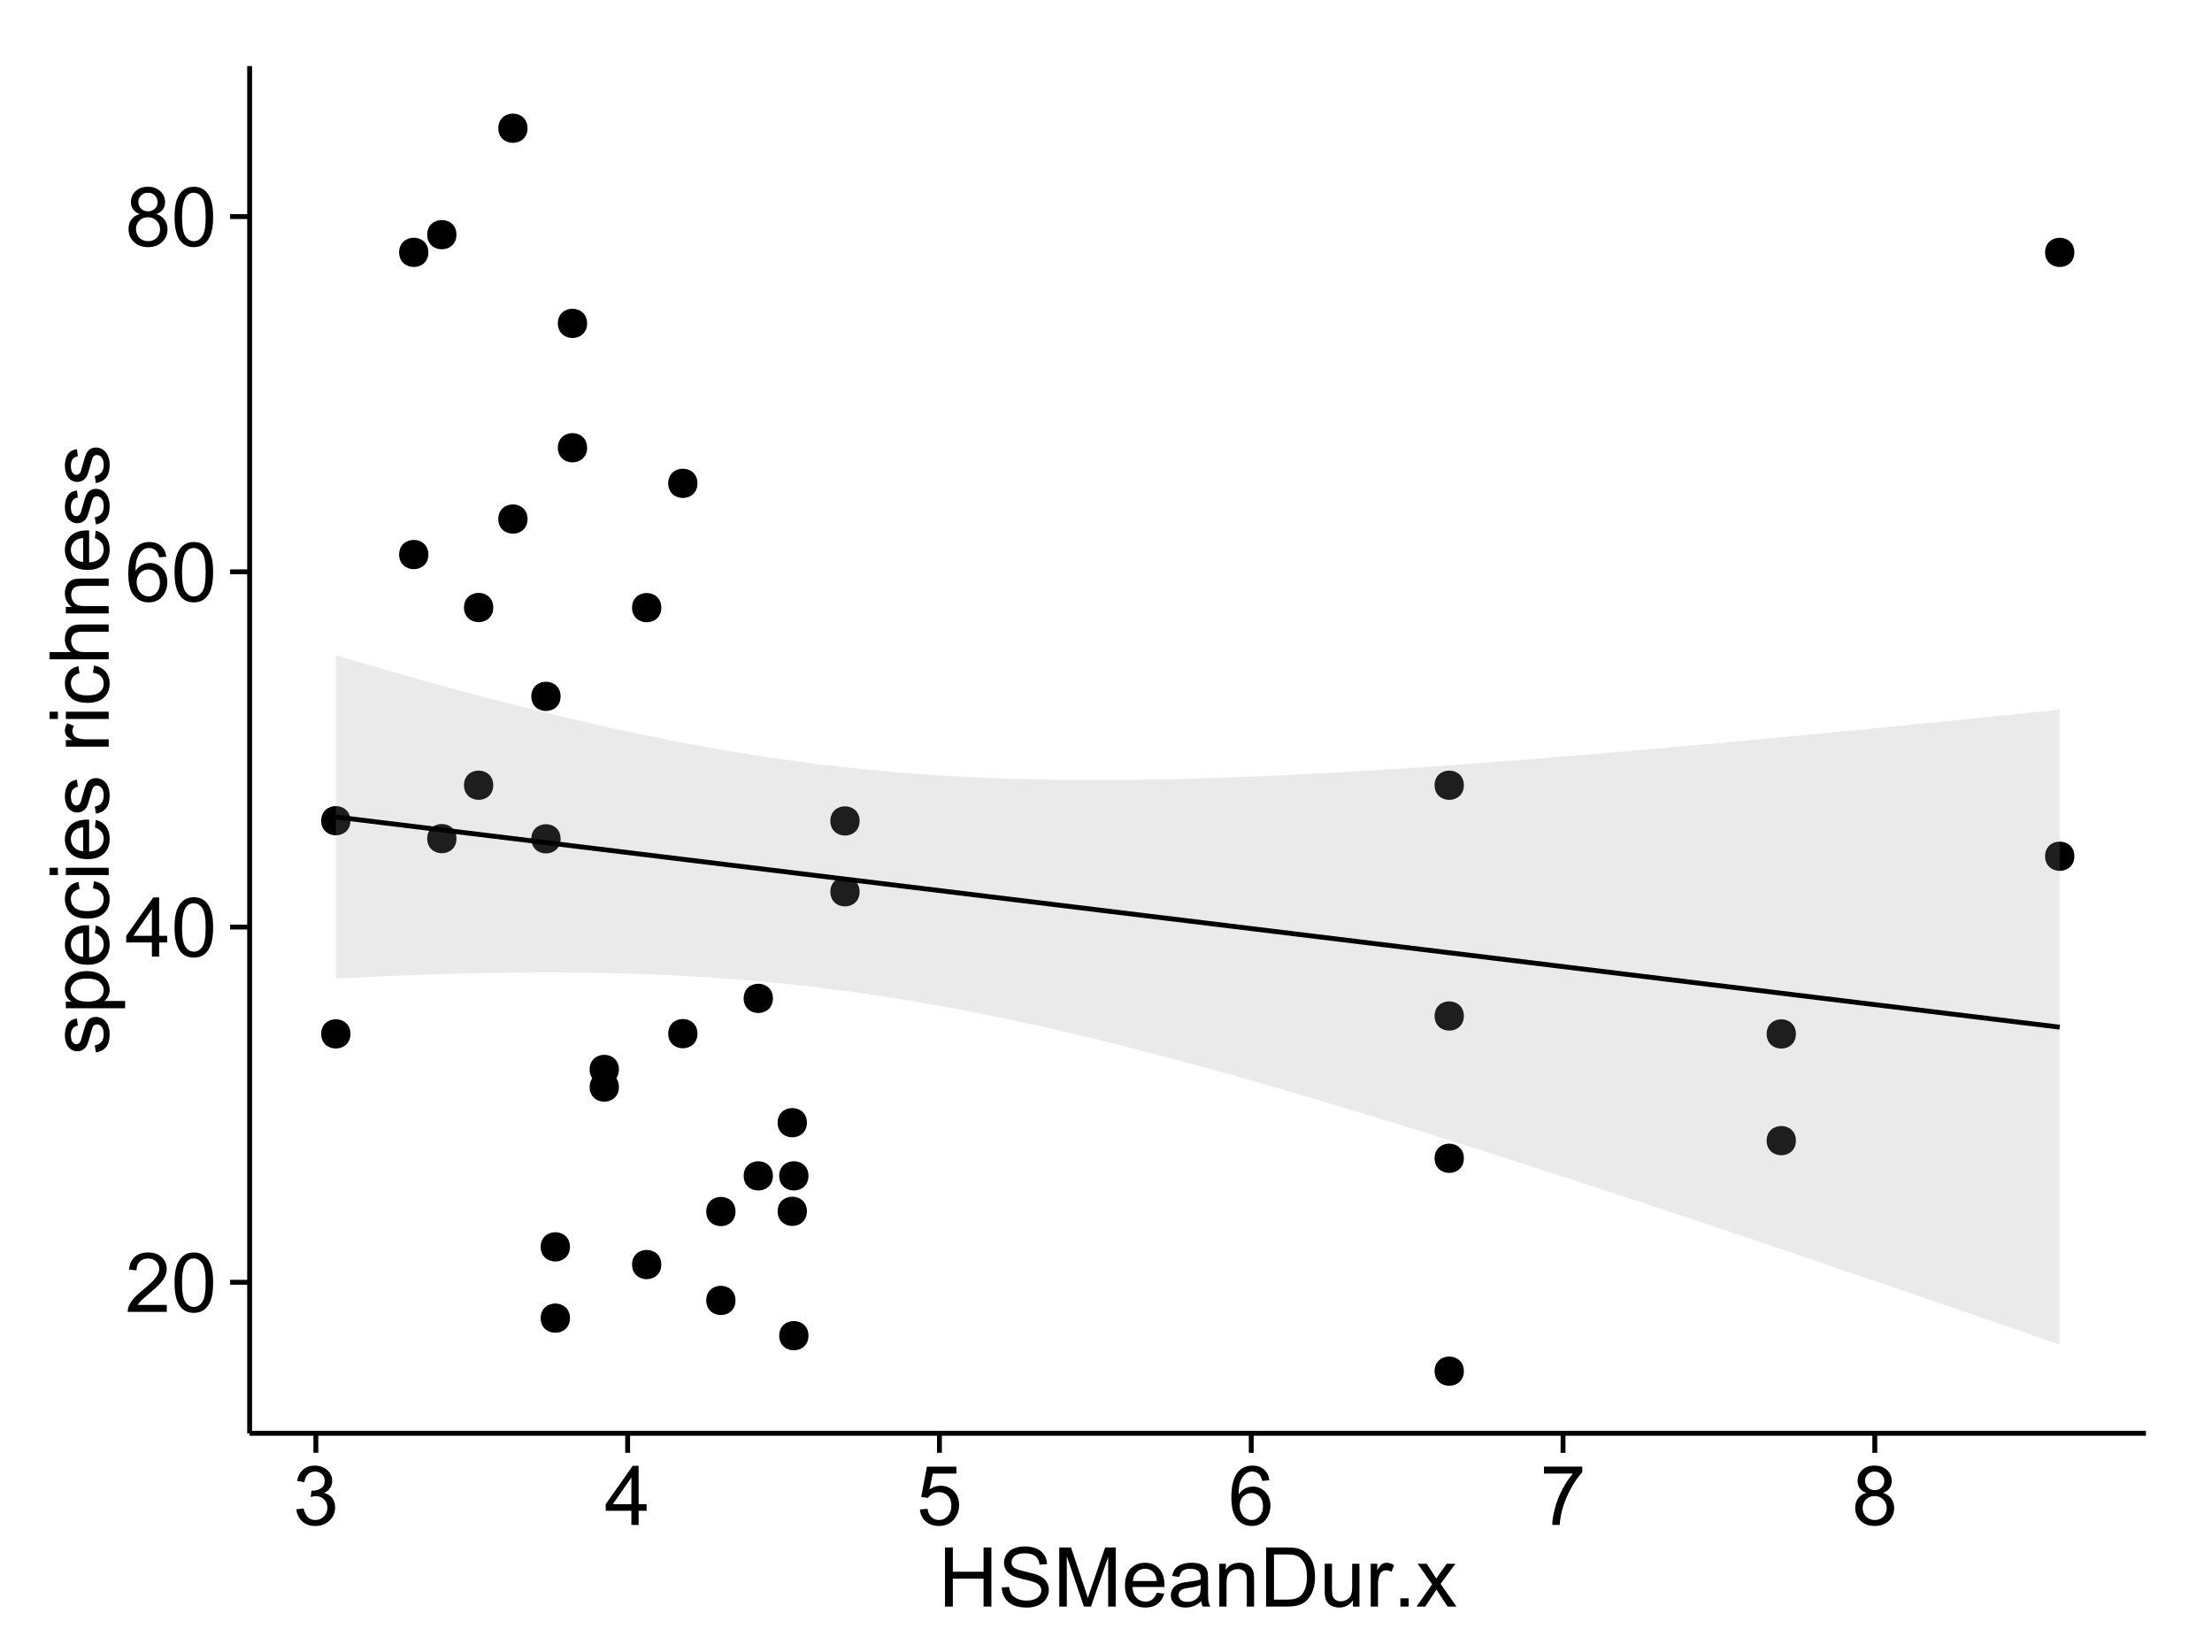 <?xml version="1.0" encoding="UTF-8"?>
<svg xmlns="http://www.w3.org/2000/svg" xmlns:xlink="http://www.w3.org/1999/xlink" width="482pt" height="360pt" viewBox="0 0 482 360" version="1.1">
<defs>
<g>
<symbol overflow="visible" id="glyph0-0">
<path style="stroke:none;" d="M 9.062 -1.52 L 9.062 0 L 0.547 0 C 0.531 -0.379 0.594 -0.742 0.73 -1.098 C 0.945 -1.676 1.293 -2.25 1.77 -2.812 C 2.246 -3.375 2.934 -4.023 3.84 -4.766 C 5.238 -5.906 6.188 -6.816 6.68 -7.492 C 7.172 -8.16 7.418 -8.793 7.418 -9.395 C 7.418 -10.02 7.191 -10.551 6.746 -10.98 C 6.293 -11.41 5.711 -11.625 4.992 -11.629 C 4.23 -11.625 3.621 -11.395 3.164 -10.941 C 2.703 -10.48 2.469 -9.848 2.469 -9.043 L 0.844 -9.211 C 0.953 -10.422 1.371 -11.344 2.102 -11.984 C 2.824 -12.617 3.801 -12.938 5.027 -12.938 C 6.262 -12.938 7.238 -12.594 7.961 -11.91 C 8.68 -11.223 9.039 -10.371 9.043 -9.359 C 9.039 -8.84 8.934 -8.336 8.727 -7.84 C 8.512 -7.34 8.164 -6.812 7.676 -6.266 C 7.188 -5.711 6.375 -4.957 5.238 -4 C 4.285 -3.199 3.676 -2.66 3.41 -2.379 C 3.141 -2.094 2.918 -1.805 2.742 -1.52 Z M 9.062 -1.52 "/>
</symbol>
<symbol overflow="visible" id="glyph0-1">
<path style="stroke:none;" d="M 0.746 -6.355 C 0.742 -7.875 0.898 -9.102 1.215 -10.031 C 1.527 -10.961 1.996 -11.676 2.613 -12.18 C 3.23 -12.684 4.008 -12.938 4.949 -12.938 C 5.637 -12.938 6.242 -12.797 6.766 -12.52 C 7.285 -12.238 7.715 -11.836 8.059 -11.316 C 8.395 -10.789 8.664 -10.152 8.859 -9.398 C 9.051 -8.645 9.145 -7.629 9.148 -6.355 C 9.145 -4.84 8.992 -3.617 8.684 -2.691 C 8.371 -1.762 7.906 -1.047 7.289 -0.539 C 6.672 -0.035 5.891 0.215 4.949 0.219 C 3.703 0.215 2.727 -0.227 2.023 -1.117 C 1.168 -2.188 0.742 -3.934 0.746 -6.355 Z M 2.375 -6.355 C 2.371 -4.234 2.621 -2.824 3.117 -2.129 C 3.609 -1.426 4.219 -1.078 4.949 -1.082 C 5.672 -1.078 6.281 -1.43 6.781 -2.137 C 7.273 -2.836 7.523 -4.242 7.523 -6.355 C 7.523 -8.473 7.273 -9.883 6.781 -10.582 C 6.281 -11.277 5.664 -11.625 4.93 -11.629 C 4.199 -11.625 3.621 -11.316 3.191 -10.703 C 2.645 -9.918 2.371 -8.469 2.375 -6.355 Z M 2.375 -6.355 "/>
</symbol>
<symbol overflow="visible" id="glyph0-2">
<path style="stroke:none;" d="M 5.82 0 L 5.82 -3.086 L 0.227 -3.086 L 0.227 -4.535 L 6.109 -12.883 L 7.398 -12.883 L 7.398 -4.535 L 9.141 -4.535 L 9.141 -3.086 L 7.398 -3.086 L 7.398 0 Z M 5.82 -4.535 L 5.82 -10.344 L 1.785 -4.535 Z M 5.82 -4.535 "/>
</symbol>
<symbol overflow="visible" id="glyph0-3">
<path style="stroke:none;" d="M 8.957 -9.73 L 7.383 -9.605 C 7.242 -10.223 7.043 -10.676 6.785 -10.961 C 6.355 -11.41 5.828 -11.637 5.203 -11.637 C 4.695 -11.637 4.25 -11.496 3.875 -11.215 C 3.375 -10.852 2.984 -10.32 2.695 -9.625 C 2.406 -8.926 2.258 -7.934 2.25 -6.645 C 2.629 -7.223 3.094 -7.652 3.645 -7.938 C 4.195 -8.215 4.773 -8.355 5.379 -8.359 C 6.434 -8.355 7.328 -7.969 8.07 -7.195 C 8.809 -6.418 9.18 -5.414 9.184 -4.184 C 9.18 -3.371 9.008 -2.617 8.66 -1.926 C 8.312 -1.23 7.832 -0.699 7.227 -0.332 C 6.613 0.035 5.922 0.215 5.148 0.219 C 3.828 0.215 2.754 -0.266 1.922 -1.234 C 1.09 -2.199 0.672 -3.797 0.676 -6.031 C 0.672 -8.516 1.133 -10.328 2.055 -11.461 C 2.855 -12.445 3.938 -12.938 5.301 -12.938 C 6.312 -12.938 7.141 -12.652 7.789 -12.086 C 8.434 -11.516 8.824 -10.73 8.957 -9.73 Z M 2.496 -4.176 C 2.496 -3.629 2.609 -3.105 2.844 -2.609 C 3.07 -2.109 3.395 -1.73 3.812 -1.473 C 4.227 -1.207 4.664 -1.078 5.125 -1.082 C 5.789 -1.078 6.363 -1.348 6.844 -1.891 C 7.324 -2.426 7.562 -3.156 7.566 -4.086 C 7.562 -4.973 7.328 -5.676 6.855 -6.191 C 6.379 -6.703 5.781 -6.961 5.062 -6.961 C 4.348 -6.961 3.738 -6.703 3.242 -6.191 C 2.742 -5.676 2.496 -5.004 2.496 -4.176 Z M 2.496 -4.176 "/>
</symbol>
<symbol overflow="visible" id="glyph0-4">
<path style="stroke:none;" d="M 3.18 -6.988 C 2.52 -7.227 2.035 -7.57 1.723 -8.016 C 1.406 -8.461 1.246 -8.992 1.25 -9.617 C 1.246 -10.551 1.582 -11.34 2.258 -11.98 C 2.93 -12.617 3.828 -12.938 4.949 -12.938 C 6.07 -12.938 6.977 -12.609 7.664 -11.957 C 8.348 -11.301 8.688 -10.504 8.691 -9.57 C 8.688 -8.969 8.531 -8.449 8.219 -8.012 C 7.902 -7.566 7.426 -7.227 6.793 -6.988 C 7.582 -6.727 8.184 -6.309 8.598 -5.738 C 9.008 -5.16 9.215 -4.477 9.219 -3.684 C 9.215 -2.578 8.828 -1.652 8.051 -0.906 C 7.27 -0.156 6.242 0.215 4.977 0.219 C 3.699 0.215 2.676 -0.156 1.898 -0.91 C 1.117 -1.66 0.727 -2.602 0.73 -3.727 C 0.727 -4.562 0.938 -5.262 1.367 -5.832 C 1.789 -6.395 2.395 -6.781 3.18 -6.988 Z M 2.867 -9.668 C 2.863 -9.059 3.059 -8.559 3.453 -8.172 C 3.844 -7.785 4.355 -7.594 4.984 -7.594 C 5.59 -7.594 6.09 -7.785 6.48 -8.168 C 6.871 -8.551 7.066 -9.02 7.066 -9.578 C 7.066 -10.156 6.863 -10.645 6.465 -11.043 C 6.059 -11.438 5.559 -11.637 4.965 -11.637 C 4.359 -11.637 3.859 -11.441 3.465 -11.055 C 3.062 -10.668 2.863 -10.207 2.867 -9.668 Z M 2.355 -3.719 C 2.355 -3.262 2.461 -2.824 2.676 -2.406 C 2.887 -1.98 3.203 -1.652 3.629 -1.426 C 4.047 -1.191 4.504 -1.078 4.992 -1.082 C 5.746 -1.078 6.367 -1.32 6.863 -1.809 C 7.352 -2.293 7.598 -2.91 7.602 -3.664 C 7.598 -4.422 7.344 -5.055 6.84 -5.555 C 6.332 -6.051 5.699 -6.297 4.938 -6.301 C 4.191 -6.297 3.574 -6.051 3.09 -5.562 C 2.598 -5.066 2.355 -4.453 2.355 -3.719 Z M 2.355 -3.719 "/>
</symbol>
<symbol overflow="visible" id="glyph0-5">
<path style="stroke:none;" d="M 0.758 -3.402 L 2.336 -3.613 C 2.516 -2.711 2.824 -2.062 3.266 -1.672 C 3.699 -1.273 4.23 -1.078 4.859 -1.082 C 5.602 -1.078 6.23 -1.336 6.746 -1.855 C 7.254 -2.367 7.512 -3.004 7.516 -3.77 C 7.512 -4.492 7.273 -5.094 6.801 -5.566 C 6.324 -6.035 5.723 -6.27 4.992 -6.273 C 4.691 -6.27 4.316 -6.211 3.875 -6.102 L 4.051 -7.488 C 4.152 -7.473 4.238 -7.465 4.305 -7.469 C 4.977 -7.465 5.582 -7.641 6.125 -7.996 C 6.66 -8.344 6.93 -8.887 6.934 -9.625 C 6.93 -10.199 6.734 -10.68 6.344 -11.062 C 5.949 -11.445 5.441 -11.637 4.824 -11.637 C 4.207 -11.637 3.695 -11.441 3.285 -11.055 C 2.875 -10.668 2.613 -10.09 2.496 -9.316 L 0.914 -9.598 C 1.105 -10.656 1.543 -11.477 2.23 -12.062 C 2.914 -12.645 3.766 -12.938 4.789 -12.938 C 5.488 -12.938 6.137 -12.785 6.73 -12.484 C 7.32 -12.18 7.773 -11.77 8.09 -11.25 C 8.402 -10.727 8.559 -10.172 8.562 -9.59 C 8.559 -9.031 8.41 -8.523 8.113 -8.066 C 7.812 -7.609 7.371 -7.246 6.785 -6.977 C 7.547 -6.801 8.137 -6.438 8.562 -5.883 C 8.98 -5.328 9.191 -4.633 9.195 -3.805 C 9.191 -2.676 8.781 -1.723 7.965 -0.945 C 7.141 -0.164 6.105 0.223 4.852 0.227 C 3.719 0.223 2.777 -0.109 2.035 -0.781 C 1.285 -1.453 0.859 -2.328 0.758 -3.402 Z M 0.758 -3.402 "/>
</symbol>
<symbol overflow="visible" id="glyph0-6">
<path style="stroke:none;" d="M 0.746 -3.375 L 2.406 -3.516 C 2.527 -2.707 2.812 -2.098 3.266 -1.691 C 3.711 -1.281 4.254 -1.078 4.887 -1.082 C 5.648 -1.078 6.293 -1.363 6.82 -1.941 C 7.344 -2.512 7.605 -3.273 7.609 -4.227 C 7.605 -5.125 7.352 -5.84 6.848 -6.363 C 6.34 -6.883 5.676 -7.141 4.859 -7.145 C 4.344 -7.141 3.887 -7.027 3.48 -6.797 C 3.07 -6.566 2.746 -6.266 2.516 -5.898 L 1.027 -6.09 L 2.277 -12.711 L 8.684 -12.711 L 8.684 -11.195 L 3.543 -11.195 L 2.848 -7.734 C 3.621 -8.273 4.43 -8.543 5.281 -8.543 C 6.402 -8.543 7.352 -8.152 8.129 -7.371 C 8.898 -6.59 9.285 -5.586 9.289 -4.367 C 9.285 -3.195 8.945 -2.188 8.27 -1.344 C 7.441 -0.301 6.316 0.215 4.887 0.219 C 3.715 0.215 2.758 -0.109 2.016 -0.766 C 1.273 -1.418 0.848 -2.289 0.746 -3.375 Z M 0.746 -3.375 "/>
</symbol>
<symbol overflow="visible" id="glyph0-7">
<path style="stroke:none;" d="M 0.852 -11.195 L 0.852 -12.719 L 9.195 -12.719 L 9.195 -11.488 C 8.367 -10.613 7.555 -9.453 6.754 -8.008 C 5.945 -6.559 5.324 -5.07 4.887 -3.543 C 4.57 -2.461 4.367 -1.281 4.281 0 L 2.656 0 C 2.668 -1.012 2.867 -2.234 3.25 -3.672 C 3.629 -5.105 4.176 -6.492 4.891 -7.828 C 5.602 -9.16 6.359 -10.281 7.164 -11.195 Z M 0.852 -11.195 "/>
</symbol>
<symbol overflow="visible" id="glyph0-8">
<path style="stroke:none;" d="M 1.441 0 L 1.441 -12.883 L 3.148 -12.883 L 3.148 -7.594 L 9.844 -7.594 L 9.844 -12.883 L 11.547 -12.883 L 11.547 0 L 9.844 0 L 9.844 -6.074 L 3.148 -6.074 L 3.148 0 Z M 1.441 0 "/>
</symbol>
<symbol overflow="visible" id="glyph0-9">
<path style="stroke:none;" d="M 0.809 -4.141 L 2.418 -4.281 C 2.492 -3.633 2.668 -3.102 2.949 -2.691 C 3.223 -2.277 3.656 -1.945 4.246 -1.691 C 4.828 -1.434 5.488 -1.305 6.223 -1.309 C 6.871 -1.305 7.445 -1.402 7.945 -1.598 C 8.441 -1.789 8.809 -2.055 9.055 -2.395 C 9.297 -2.727 9.422 -3.094 9.422 -3.5 C 9.422 -3.898 9.305 -4.25 9.07 -4.555 C 8.836 -4.852 8.449 -5.105 7.91 -5.316 C 7.562 -5.449 6.797 -5.66 5.613 -5.945 C 4.43 -6.227 3.602 -6.496 3.129 -6.75 C 2.512 -7.07 2.051 -7.469 1.754 -7.949 C 1.449 -8.422 1.301 -8.957 1.301 -9.555 C 1.301 -10.203 1.484 -10.812 1.852 -11.379 C 2.219 -11.941 2.758 -12.367 3.469 -12.664 C 4.18 -12.953 4.969 -13.102 5.836 -13.105 C 6.789 -13.102 7.629 -12.945 8.363 -12.641 C 9.09 -12.328 9.652 -11.879 10.043 -11.285 C 10.434 -10.688 10.645 -10.008 10.68 -9.254 L 9.043 -9.133 C 8.953 -9.941 8.656 -10.555 8.152 -10.977 C 7.641 -11.391 6.895 -11.602 5.906 -11.602 C 4.875 -11.602 4.121 -11.41 3.652 -11.035 C 3.176 -10.652 2.941 -10.199 2.945 -9.668 C 2.941 -9.203 3.109 -8.82 3.445 -8.523 C 3.773 -8.223 4.629 -7.918 6.016 -7.605 C 7.398 -7.293 8.348 -7.02 8.867 -6.785 C 9.613 -6.438 10.168 -5.996 10.527 -5.469 C 10.883 -4.938 11.062 -4.328 11.066 -3.641 C 11.062 -2.949 10.867 -2.305 10.477 -1.699 C 10.082 -1.09 9.516 -0.617 8.781 -0.285 C 8.043 0.051 7.215 0.215 6.301 0.219 C 5.133 0.215 4.156 0.051 3.371 -0.289 C 2.578 -0.625 1.961 -1.137 1.516 -1.824 C 1.066 -2.504 0.832 -3.277 0.809 -4.141 Z M 0.809 -4.141 "/>
</symbol>
<symbol overflow="visible" id="glyph0-10">
<path style="stroke:none;" d="M 1.336 0 L 1.336 -12.883 L 3.902 -12.883 L 6.953 -3.762 C 7.23 -2.91 7.434 -2.273 7.566 -1.855 C 7.711 -2.32 7.941 -3.008 8.254 -3.922 L 11.336 -12.883 L 13.633 -12.883 L 13.633 0 L 11.988 0 L 11.988 -10.785 L 8.242 0 L 6.707 0 L 2.98 -10.969 L 2.98 0 Z M 1.336 0 "/>
</symbol>
<symbol overflow="visible" id="glyph0-11">
<path style="stroke:none;" d="M 7.578 -3.008 L 9.211 -2.805 C 8.953 -1.848 8.473 -1.105 7.777 -0.578 C 7.078 -0.051 6.188 0.211 5.105 0.211 C 3.738 0.211 2.656 -0.207 1.859 -1.051 C 1.055 -1.887 0.656 -3.066 0.66 -4.586 C 0.656 -6.156 1.059 -7.375 1.871 -8.246 C 2.676 -9.109 3.727 -9.543 5.02 -9.547 C 6.266 -9.543 7.285 -9.117 8.078 -8.27 C 8.867 -7.418 9.262 -6.223 9.266 -4.684 C 9.262 -4.586 9.258 -4.445 9.254 -4.262 L 2.293 -4.262 C 2.348 -3.234 2.641 -2.449 3.164 -1.906 C 3.684 -1.359 4.332 -1.09 5.117 -1.09 C 5.691 -1.09 6.188 -1.242 6.598 -1.547 C 7.008 -1.852 7.332 -2.336 7.578 -3.008 Z M 2.383 -5.562 L 7.594 -5.562 C 7.523 -6.344 7.324 -6.934 6.996 -7.328 C 6.492 -7.934 5.836 -8.238 5.035 -8.242 C 4.305 -8.238 3.695 -7.996 3.203 -7.512 C 2.707 -7.027 2.434 -6.375 2.383 -5.562 Z M 2.383 -5.562 "/>
</symbol>
<symbol overflow="visible" id="glyph0-12">
<path style="stroke:none;" d="M 7.277 -1.152 C 6.691 -0.652 6.125 -0.301 5.586 -0.098 C 5.039 0.109 4.457 0.211 3.84 0.211 C 2.812 0.211 2.027 -0.039 1.477 -0.539 C 0.922 -1.039 0.645 -1.68 0.648 -2.461 C 0.645 -2.918 0.75 -3.336 0.961 -3.715 C 1.168 -4.09 1.438 -4.391 1.777 -4.621 C 2.113 -4.848 2.496 -5.02 2.918 -5.141 C 3.227 -5.219 3.695 -5.301 4.324 -5.379 C 5.602 -5.531 6.539 -5.711 7.145 -5.922 C 7.148 -6.137 7.152 -6.273 7.156 -6.336 C 7.152 -6.977 7.004 -7.434 6.707 -7.699 C 6.301 -8.055 5.699 -8.23 4.906 -8.234 C 4.156 -8.23 3.609 -8.102 3.258 -7.844 C 2.902 -7.582 2.637 -7.121 2.469 -6.461 L 0.922 -6.672 C 1.059 -7.332 1.293 -7.867 1.617 -8.273 C 1.938 -8.68 2.402 -8.992 3.016 -9.215 C 3.621 -9.434 4.328 -9.543 5.133 -9.547 C 5.93 -9.543 6.574 -9.449 7.074 -9.266 C 7.566 -9.074 7.934 -8.84 8.172 -8.555 C 8.402 -8.27 8.566 -7.91 8.664 -7.48 C 8.715 -7.207 8.742 -6.719 8.746 -6.02 L 8.746 -3.91 C 8.742 -2.434 8.773 -1.504 8.844 -1.117 C 8.906 -0.727 9.043 -0.355 9.246 0 L 7.594 0 C 7.43 -0.328 7.324 -0.711 7.277 -1.152 Z M 7.145 -4.684 C 6.566 -4.445 5.707 -4.246 4.562 -4.086 C 3.91 -3.988 3.449 -3.883 3.18 -3.77 C 2.91 -3.648 2.703 -3.477 2.555 -3.254 C 2.406 -3.027 2.332 -2.777 2.336 -2.504 C 2.332 -2.078 2.492 -1.727 2.816 -1.449 C 3.133 -1.164 3.602 -1.023 4.219 -1.027 C 4.828 -1.023 5.367 -1.156 5.844 -1.426 C 6.312 -1.691 6.664 -2.059 6.891 -2.523 C 7.059 -2.879 7.141 -3.406 7.145 -4.105 Z M 7.145 -4.684 "/>
</symbol>
<symbol overflow="visible" id="glyph0-13">
<path style="stroke:none;" d="M 1.188 0 L 1.188 -9.336 L 2.609 -9.336 L 2.609 -8.008 C 3.293 -9.031 4.285 -9.543 5.582 -9.547 C 6.141 -9.543 6.656 -9.441 7.133 -9.242 C 7.602 -9.035 7.957 -8.77 8.191 -8.445 C 8.426 -8.113 8.59 -7.727 8.684 -7.277 C 8.742 -6.98 8.77 -6.465 8.773 -5.738 L 8.773 0 L 7.188 0 L 7.188 -5.68 C 7.184 -6.32 7.121 -6.801 7.004 -7.121 C 6.879 -7.438 6.66 -7.695 6.348 -7.887 C 6.031 -8.074 5.664 -8.168 5.246 -8.172 C 4.566 -8.168 3.984 -7.953 3.5 -7.531 C 3.008 -7.102 2.766 -6.293 2.77 -5.098 L 2.77 0 Z M 1.188 0 "/>
</symbol>
<symbol overflow="visible" id="glyph0-14">
<path style="stroke:none;" d="M 1.391 0 L 1.391 -12.883 L 5.828 -12.883 C 6.824 -12.879 7.59 -12.816 8.121 -12.699 C 8.855 -12.527 9.484 -12.223 10.012 -11.777 C 10.688 -11.199 11.195 -10.465 11.535 -9.574 C 11.867 -8.68 12.035 -7.656 12.039 -6.512 C 12.035 -5.531 11.922 -4.664 11.695 -3.91 C 11.469 -3.152 11.176 -2.527 10.816 -2.035 C 10.457 -1.535 10.066 -1.145 9.645 -0.863 C 9.219 -0.574 8.703 -0.359 8.105 -0.219 C 7.504 -0.07 6.816 0 6.039 0 Z M 3.094 -1.52 L 5.844 -1.52 C 6.688 -1.516 7.355 -1.598 7.844 -1.758 C 8.324 -1.914 8.711 -2.137 9 -2.426 C 9.402 -2.828 9.715 -3.371 9.941 -4.055 C 10.164 -4.734 10.277 -5.562 10.281 -6.539 C 10.277 -7.887 10.055 -8.922 9.617 -9.645 C 9.172 -10.367 8.637 -10.852 8.008 -11.102 C 7.547 -11.273 6.812 -11.359 5.801 -11.363 L 3.094 -11.363 Z M 3.094 -1.52 "/>
</symbol>
<symbol overflow="visible" id="glyph0-15">
<path style="stroke:none;" d="M 7.305 0 L 7.305 -1.371 C 6.574 -0.316 5.586 0.211 4.344 0.211 C 3.789 0.211 3.273 0.105 2.797 -0.105 C 2.316 -0.316 1.965 -0.578 1.734 -0.898 C 1.504 -1.215 1.34 -1.609 1.25 -2.074 C 1.18 -2.383 1.148 -2.875 1.152 -3.551 L 1.152 -9.336 L 2.734 -9.336 L 2.734 -4.156 C 2.73 -3.328 2.762 -2.773 2.828 -2.488 C 2.926 -2.07 3.137 -1.742 3.461 -1.508 C 3.781 -1.266 4.18 -1.148 4.656 -1.152 C 5.129 -1.148 5.574 -1.27 5.992 -1.516 C 6.406 -1.758 6.699 -2.09 6.875 -2.508 C 7.047 -2.926 7.137 -3.531 7.137 -4.332 L 7.137 -9.336 L 8.719 -9.336 L 8.719 0 Z M 7.305 0 "/>
</symbol>
<symbol overflow="visible" id="glyph0-16">
<path style="stroke:none;" d="M 1.168 0 L 1.168 -9.336 L 2.594 -9.336 L 2.594 -7.918 C 2.953 -8.578 3.289 -9.016 3.598 -9.23 C 3.906 -9.438 4.242 -9.543 4.613 -9.547 C 5.145 -9.543 5.688 -9.375 6.242 -9.035 L 5.695 -7.566 C 5.309 -7.793 4.922 -7.91 4.535 -7.91 C 4.188 -7.91 3.875 -7.805 3.602 -7.598 C 3.324 -7.387 3.129 -7.098 3.016 -6.734 C 2.836 -6.168 2.746 -5.555 2.75 -4.887 L 2.75 0 Z M 1.168 0 "/>
</symbol>
<symbol overflow="visible" id="glyph0-17">
<path style="stroke:none;" d="M 1.633 0 L 1.633 -1.801 L 3.438 -1.801 L 3.438 0 Z M 1.633 0 "/>
</symbol>
<symbol overflow="visible" id="glyph0-18">
<path style="stroke:none;" d="M 0.133 0 L 3.543 -4.852 L 0.387 -9.336 L 2.363 -9.336 L 3.797 -7.145 C 4.066 -6.727 4.281 -6.379 4.445 -6.102 C 4.703 -6.484 4.941 -6.828 5.16 -7.129 L 6.734 -9.336 L 8.621 -9.336 L 5.398 -4.938 L 8.867 0 L 6.926 0 L 5.008 -2.898 L 4.5 -3.684 L 2.047 0 Z M 0.133 0 "/>
</symbol>
<symbol overflow="visible" id="glyph1-0">
<path style="stroke:none;" d="M -2.785 -0.555 L -3.031 -2.117 C -2.402 -2.203 -1.922 -2.449 -1.59 -2.852 C -1.254 -3.25 -1.09 -3.812 -1.09 -4.535 C -1.09 -5.262 -1.234 -5.801 -1.531 -6.152 C -1.824 -6.504 -2.172 -6.68 -2.574 -6.68 C -2.926 -6.68 -3.207 -6.523 -3.418 -6.215 C -3.555 -5.996 -3.734 -5.457 -3.953 -4.598 C -4.246 -3.434 -4.5 -2.629 -4.715 -2.184 C -4.926 -1.734 -5.223 -1.395 -5.602 -1.164 C -5.98 -0.93 -6.398 -0.812 -6.855 -0.816 C -7.27 -0.812 -7.652 -0.91 -8.012 -1.102 C -8.363 -1.293 -8.66 -1.551 -8.895 -1.883 C -9.074 -2.125 -9.227 -2.461 -9.355 -2.887 C -9.48 -3.309 -9.543 -3.766 -9.547 -4.254 C -9.543 -4.984 -9.438 -5.625 -9.23 -6.184 C -9.016 -6.734 -8.73 -7.145 -8.371 -7.41 C -8.008 -7.672 -7.527 -7.852 -6.926 -7.953 L -6.715 -6.406 C -7.195 -6.332 -7.57 -6.129 -7.84 -5.797 C -8.105 -5.457 -8.238 -4.98 -8.242 -4.367 C -8.238 -3.637 -8.117 -3.121 -7.883 -2.812 C -7.641 -2.5 -7.359 -2.344 -7.039 -2.348 C -6.832 -2.344 -6.648 -2.406 -6.484 -2.539 C -6.312 -2.664 -6.172 -2.867 -6.062 -3.148 C -6.004 -3.301 -5.871 -3.766 -5.66 -4.543 C -5.359 -5.66 -5.113 -6.441 -4.926 -6.887 C -4.734 -7.324 -4.457 -7.672 -4.094 -7.926 C -3.73 -8.176 -3.281 -8.301 -2.742 -8.305 C -2.211 -8.301 -1.711 -8.148 -1.25 -7.844 C -0.781 -7.535 -0.422 -7.09 -0.172 -6.512 C 0.086 -5.926 0.211 -5.27 0.211 -4.543 C 0.211 -3.328 -0.039 -2.406 -0.543 -1.77 C -1.047 -1.133 -1.793 -0.727 -2.785 -0.555 Z M -2.785 -0.555 "/>
</symbol>
<symbol overflow="visible" id="glyph1-1">
<path style="stroke:none;" d="M 3.578 -1.188 L -9.336 -1.188 L -9.336 -2.629 L -8.121 -2.629 C -8.594 -2.965 -8.949 -3.348 -9.188 -3.777 C -9.426 -4.203 -9.543 -4.723 -9.547 -5.336 C -9.543 -6.129 -9.34 -6.832 -8.93 -7.445 C -8.516 -8.051 -7.934 -8.512 -7.191 -8.824 C -6.441 -9.133 -5.625 -9.285 -4.738 -9.289 C -3.781 -9.285 -2.922 -9.113 -2.156 -8.773 C -1.391 -8.43 -0.805 -7.934 -0.398 -7.281 C 0.008 -6.625 0.211 -5.938 0.211 -5.219 C 0.211 -4.691 0.102 -4.219 -0.121 -3.801 C -0.344 -3.379 -0.625 -3.035 -0.965 -2.77 L 3.578 -2.77 Z M -4.613 -2.621 C -3.41 -2.613 -2.523 -2.855 -1.949 -3.348 C -1.375 -3.832 -1.09 -4.422 -1.09 -5.117 C -1.09 -5.816 -1.387 -6.418 -1.98 -6.922 C -2.574 -7.418 -3.496 -7.668 -4.746 -7.672 C -5.934 -7.668 -6.824 -7.426 -7.418 -6.938 C -8.008 -6.449 -8.301 -5.863 -8.305 -5.188 C -8.301 -4.508 -7.988 -3.914 -7.359 -3.398 C -6.727 -2.879 -5.809 -2.617 -4.613 -2.621 Z M -4.613 -2.621 "/>
</symbol>
<symbol overflow="visible" id="glyph1-2">
<path style="stroke:none;" d="M -3.004 -7.578 L -2.805 -9.211 C -1.848 -8.953 -1.105 -8.473 -0.578 -7.777 C -0.051 -7.078 0.211 -6.188 0.211 -5.105 C 0.211 -3.738 -0.207 -2.656 -1.051 -1.859 C -1.887 -1.055 -3.066 -0.656 -4.586 -0.66 C -6.156 -0.656 -7.375 -1.059 -8.246 -1.871 C -9.109 -2.676 -9.543 -3.727 -9.547 -5.02 C -9.543 -6.266 -9.117 -7.285 -8.27 -8.078 C -7.418 -8.867 -6.223 -9.262 -4.684 -9.266 C -4.586 -9.262 -4.445 -9.258 -4.262 -9.254 L -4.262 -2.293 C -3.234 -2.348 -2.449 -2.641 -1.906 -3.164 C -1.359 -3.684 -1.09 -4.332 -1.09 -5.117 C -1.09 -5.691 -1.242 -6.188 -1.547 -6.598 C -1.852 -7.008 -2.336 -7.332 -3.004 -7.578 Z M -5.562 -2.383 L -5.562 -7.594 C -6.344 -7.523 -6.934 -7.324 -7.328 -6.996 C -7.934 -6.492 -8.238 -5.836 -8.242 -5.035 C -8.238 -4.305 -7.996 -3.695 -7.512 -3.203 C -7.027 -2.707 -6.375 -2.434 -5.562 -2.383 Z M -5.562 -2.383 "/>
</symbol>
<symbol overflow="visible" id="glyph1-3">
<path style="stroke:none;" d="M -3.418 -7.277 L -3.215 -8.832 C -2.141 -8.66 -1.301 -8.227 -0.699 -7.527 C -0.09 -6.824 0.211 -5.965 0.211 -4.949 C 0.211 -3.668 -0.203 -2.641 -1.039 -1.867 C -1.871 -1.09 -3.07 -0.703 -4.633 -0.703 C -5.637 -0.703 -6.52 -0.867 -7.277 -1.203 C -8.031 -1.535 -8.598 -2.047 -8.977 -2.73 C -9.355 -3.41 -9.543 -4.152 -9.547 -4.957 C -9.543 -5.969 -9.289 -6.797 -8.777 -7.441 C -8.262 -8.086 -7.531 -8.5 -6.59 -8.684 L -6.355 -7.145 C -6.98 -6.996 -7.453 -6.738 -7.77 -6.367 C -8.082 -5.992 -8.238 -5.543 -8.242 -5.02 C -8.238 -4.219 -7.953 -3.57 -7.387 -3.074 C -6.812 -2.574 -5.91 -2.324 -4.676 -2.328 C -3.422 -2.324 -2.508 -2.566 -1.941 -3.047 C -1.371 -3.527 -1.09 -4.152 -1.09 -4.93 C -1.09 -5.547 -1.277 -6.066 -1.66 -6.484 C -2.035 -6.898 -2.621 -7.164 -3.418 -7.277 Z M -3.418 -7.277 "/>
</symbol>
<symbol overflow="visible" id="glyph1-4">
<path style="stroke:none;" d="M -11.066 -1.195 L -12.883 -1.195 L -12.883 -2.777 L -11.066 -2.777 Z M 0 -1.195 L -9.336 -1.195 L -9.336 -2.777 L 0 -2.777 Z M 0 -1.195 "/>
</symbol>
<symbol overflow="visible" id="glyph1-5">
<path style="stroke:none;" d=""/>
</symbol>
<symbol overflow="visible" id="glyph1-6">
<path style="stroke:none;" d="M 0 -1.168 L -9.336 -1.168 L -9.336 -2.594 L -7.918 -2.594 C -8.578 -2.953 -9.016 -3.289 -9.23 -3.598 C -9.438 -3.906 -9.543 -4.242 -9.547 -4.613 C -9.543 -5.145 -9.375 -5.688 -9.035 -6.242 L -7.566 -5.695 C -7.793 -5.309 -7.91 -4.922 -7.91 -4.535 C -7.91 -4.188 -7.805 -3.875 -7.598 -3.602 C -7.387 -3.324 -7.098 -3.129 -6.734 -3.016 C -6.168 -2.836 -5.555 -2.746 -4.887 -2.75 L 0 -2.75 Z M 0 -1.168 "/>
</symbol>
<symbol overflow="visible" id="glyph1-7">
<path style="stroke:none;" d="M 0 -1.188 L -12.883 -1.188 L -12.883 -2.77 L -8.262 -2.77 C -9.117 -3.504 -9.543 -4.434 -9.547 -5.562 C -9.543 -6.25 -9.406 -6.852 -9.137 -7.363 C -8.859 -7.871 -8.484 -8.234 -8.004 -8.457 C -7.523 -8.676 -6.824 -8.789 -5.914 -8.789 L 0 -8.789 L 0 -7.207 L -5.914 -7.207 C -6.703 -7.207 -7.281 -7.035 -7.641 -6.691 C -8 -6.348 -8.18 -5.863 -8.184 -5.238 C -8.18 -4.77 -8.059 -4.328 -7.816 -3.914 C -7.574 -3.5 -7.242 -3.203 -6.828 -3.031 C -6.406 -2.852 -5.832 -2.766 -5.105 -2.77 L 0 -2.77 Z M 0 -1.188 "/>
</symbol>
<symbol overflow="visible" id="glyph1-8">
<path style="stroke:none;" d="M 0 -1.188 L -9.336 -1.188 L -9.336 -2.609 L -8.008 -2.609 C -9.031 -3.293 -9.543 -4.285 -9.547 -5.582 C -9.543 -6.141 -9.441 -6.656 -9.242 -7.133 C -9.035 -7.602 -8.77 -7.957 -8.445 -8.191 C -8.113 -8.426 -7.727 -8.59 -7.277 -8.684 C -6.98 -8.742 -6.465 -8.77 -5.738 -8.773 L 0 -8.773 L 0 -7.188 L -5.68 -7.188 C -6.32 -7.184 -6.801 -7.121 -7.121 -7.004 C -7.438 -6.879 -7.695 -6.66 -7.887 -6.348 C -8.074 -6.031 -8.168 -5.664 -8.172 -5.246 C -8.168 -4.57 -7.953 -3.992 -7.531 -3.504 C -7.102 -3.012 -6.293 -2.766 -5.098 -2.77 L 0 -2.77 Z M 0 -1.188 "/>
</symbol>
</g>
<clipPath id="clip1">
  <path d="M 54.395 14.398 L 468.602 14.398 L 468.602 313.305 L 54.395 313.305 Z M 54.395 14.398 "/>
</clipPath>
</defs>
<g id="surface706">
<rect x="0" y="0" width="482" height="360" style="fill:rgb(100%,100%,100%);fill-opacity:1;stroke:none;"/>
<rect x="0" y="0" width="482" height="360" style="fill:rgb(100%,100%,100%);fill-opacity:1;stroke:none;"/>
<path style="fill:none;stroke-width:1.063;stroke-linecap:round;stroke-linejoin:round;stroke:rgb(100%,100%,100%);stroke-opacity:1;stroke-miterlimit:10;" d="M 0 360 L 482 360 L 482 0 L 0 0 Z M 0 360 "/>
<g clip-path="url(#clip1)" clip-rule="nonzero">
<path style=" stroke:none;fill-rule:nonzero;fill:rgb(100%,100%,100%);fill-opacity:1;" d="M 54.395 312.305 L 467.602 312.305 L 467.602 14.398 L 54.395 14.398 Z M 54.395 312.305 "/>
<path style=" stroke:none;fill-rule:nonzero;fill:rgb(0%,0%,0%);fill-opacity:1;" d="M 98.402 182.727 C 98.402 185.562 94.148 185.562 94.148 182.727 C 94.148 179.895 98.402 179.895 98.402 182.727 "/>
<path style=" stroke:none;fill-rule:nonzero;fill:rgb(0%,0%,0%);fill-opacity:1;" d="M 317.918 221.379 C 317.918 224.215 313.664 224.215 313.664 221.379 C 313.664 218.547 317.918 218.547 317.918 221.379 "/>
<path style=" stroke:none;fill-rule:nonzero;fill:rgb(0%,0%,0%);fill-opacity:1;" d="M 143.039 275.535 C 143.039 278.371 138.785 278.371 138.785 275.535 C 138.785 272.699 143.039 272.699 143.039 275.535 "/>
<path style=" stroke:none;fill-rule:nonzero;fill:rgb(0%,0%,0%);fill-opacity:1;" d="M 317.918 171.098 C 317.918 173.93 313.664 173.93 313.664 171.098 C 313.664 168.262 317.918 168.262 317.918 171.098 "/>
<path style=" stroke:none;fill-rule:nonzero;fill:rgb(0%,0%,0%);fill-opacity:1;" d="M 92.285 120.832 C 92.285 123.668 88.035 123.668 88.035 120.832 C 88.035 117.996 92.285 117.996 92.285 120.832 "/>
<path style=" stroke:none;fill-rule:nonzero;fill:rgb(0%,0%,0%);fill-opacity:1;" d="M 450.945 186.57 C 450.945 189.406 446.691 189.406 446.691 186.57 C 446.691 183.734 450.945 183.734 450.945 186.57 "/>
<path style=" stroke:none;fill-rule:nonzero;fill:rgb(0%,0%,0%);fill-opacity:1;" d="M 450.945 54.992 C 450.945 57.824 446.691 57.824 446.691 54.992 C 446.691 52.156 450.945 52.156 450.945 54.992 "/>
<path style=" stroke:none;fill-rule:nonzero;fill:rgb(0%,0%,0%);fill-opacity:1;" d="M 150.918 105.316 C 150.918 108.152 146.668 108.152 146.668 105.316 C 146.668 102.484 150.918 102.484 150.918 105.316 "/>
<path style=" stroke:none;fill-rule:nonzero;fill:rgb(0%,0%,0%);fill-opacity:1;" d="M 150.918 225.227 C 150.918 228.062 146.668 228.062 146.668 225.227 C 146.668 222.391 150.918 222.391 150.918 225.227 "/>
<path style=" stroke:none;fill-rule:nonzero;fill:rgb(0%,0%,0%);fill-opacity:1;" d="M 133.797 233.023 C 133.797 235.859 129.547 235.859 129.547 233.023 C 129.547 230.188 133.797 230.188 133.797 233.023 "/>
<path style=" stroke:none;fill-rule:nonzero;fill:rgb(0%,0%,0%);fill-opacity:1;" d="M 106.418 132.375 C 106.418 135.207 102.164 135.207 102.164 132.375 C 102.164 129.539 106.418 129.539 106.418 132.375 "/>
<path style=" stroke:none;fill-rule:nonzero;fill:rgb(0%,0%,0%);fill-opacity:1;" d="M 106.418 171.094 C 106.418 173.93 102.164 173.93 102.164 171.094 C 102.164 168.262 106.418 168.262 106.418 171.094 "/>
<path style=" stroke:none;fill-rule:nonzero;fill:rgb(0%,0%,0%);fill-opacity:1;" d="M 121.094 182.773 C 121.094 185.609 116.84 185.609 116.84 182.773 C 116.84 179.938 121.094 179.938 121.094 182.773 "/>
<path style=" stroke:none;fill-rule:nonzero;fill:rgb(0%,0%,0%);fill-opacity:1;" d="M 126.867 97.559 C 126.867 100.395 122.617 100.395 122.617 97.559 C 122.617 94.727 126.867 94.727 126.867 97.559 "/>
<path style=" stroke:none;fill-rule:nonzero;fill:rgb(0%,0%,0%);fill-opacity:1;" d="M 126.867 70.461 C 126.867 73.297 122.617 73.297 122.617 70.461 C 122.617 67.629 126.867 67.629 126.867 70.461 "/>
<path style=" stroke:none;fill-rule:nonzero;fill:rgb(0%,0%,0%);fill-opacity:1;" d="M 390.273 225.289 C 390.273 228.121 386.02 228.121 386.02 225.289 C 386.02 222.453 390.273 222.453 390.273 225.289 "/>
<path style=" stroke:none;fill-rule:nonzero;fill:rgb(0%,0%,0%);fill-opacity:1;" d="M 390.273 248.539 C 390.273 251.375 386.02 251.375 386.02 248.539 C 386.02 245.703 390.273 245.703 390.273 248.539 "/>
<path style=" stroke:none;fill-rule:nonzero;fill:rgb(0%,0%,0%);fill-opacity:1;" d="M 92.285 54.988 C 92.285 57.824 88.035 57.824 88.035 54.988 C 88.035 52.152 92.285 52.152 92.285 54.988 "/>
<path style=" stroke:none;fill-rule:nonzero;fill:rgb(0%,0%,0%);fill-opacity:1;" d="M 121.094 151.73 C 121.094 154.562 116.84 154.562 116.84 151.73 C 116.84 148.895 121.094 148.895 121.094 151.73 "/>
<path style=" stroke:none;fill-rule:nonzero;fill:rgb(0%,0%,0%);fill-opacity:1;" d="M 133.797 236.863 C 133.797 239.695 129.547 239.695 129.547 236.863 C 129.547 234.027 133.797 234.027 133.797 236.863 "/>
<path style=" stroke:none;fill-rule:nonzero;fill:rgb(0%,0%,0%);fill-opacity:1;" d="M 143.039 132.402 C 143.039 135.238 138.785 135.238 138.785 132.402 C 138.785 129.566 143.039 129.566 143.039 132.402 "/>
<path style=" stroke:none;fill-rule:nonzero;fill:rgb(0%,0%,0%);fill-opacity:1;" d="M 98.402 51.129 C 98.402 53.965 94.148 53.965 94.148 51.129 C 94.148 48.297 98.402 48.297 98.402 51.129 "/>
<path style=" stroke:none;fill-rule:nonzero;fill:rgb(0%,0%,0%);fill-opacity:1;" d="M 317.918 252.379 C 317.918 255.215 313.664 255.215 313.664 252.379 C 313.664 249.547 317.918 249.547 317.918 252.379 "/>
<path style=" stroke:none;fill-rule:nonzero;fill:rgb(0%,0%,0%);fill-opacity:1;" d="M 317.918 298.762 C 317.918 301.598 313.664 301.598 313.664 298.762 C 313.664 295.93 317.918 295.93 317.918 298.762 "/>
<path style=" stroke:none;fill-rule:nonzero;fill:rgb(0%,0%,0%);fill-opacity:1;" d="M 113.891 27.941 C 113.891 30.777 109.641 30.777 109.641 27.941 C 109.641 25.105 113.891 25.105 113.891 27.941 "/>
<path style=" stroke:none;fill-rule:nonzero;fill:rgb(0%,0%,0%);fill-opacity:1;" d="M 113.891 113.098 C 113.891 115.93 109.641 115.93 109.641 113.098 C 109.641 110.262 113.891 110.262 113.891 113.098 "/>
<path style=" stroke:none;fill-rule:nonzero;fill:rgb(0%,0%,0%);fill-opacity:1;" d="M 174.766 244.629 C 174.766 247.461 170.516 247.461 170.516 244.629 C 170.516 241.793 174.766 241.793 174.766 244.629 "/>
<path style=" stroke:none;fill-rule:nonzero;fill:rgb(0%,0%,0%);fill-opacity:1;" d="M 174.766 263.938 C 174.766 266.773 170.516 266.773 170.516 263.938 C 170.516 261.102 174.766 261.102 174.766 263.938 "/>
<path style=" stroke:none;fill-rule:nonzero;fill:rgb(0%,0%,0%);fill-opacity:1;" d="M 167.359 217.539 C 167.359 220.375 163.109 220.375 163.109 217.539 C 163.109 214.707 167.359 214.707 167.359 217.539 "/>
<path style=" stroke:none;fill-rule:nonzero;fill:rgb(0%,0%,0%);fill-opacity:1;" d="M 167.359 256.215 C 167.359 259.051 163.109 259.051 163.109 256.215 C 163.109 253.383 167.359 253.383 167.359 256.215 "/>
<path style=" stroke:none;fill-rule:nonzero;fill:rgb(0%,0%,0%);fill-opacity:1;" d="M 75.301 178.824 C 75.301 181.66 71.051 181.66 71.051 178.824 C 71.051 175.988 75.301 175.988 75.301 178.824 "/>
<path style=" stroke:none;fill-rule:nonzero;fill:rgb(0%,0%,0%);fill-opacity:1;" d="M 75.301 225.273 C 75.301 228.109 71.051 228.109 71.051 225.273 C 71.051 222.441 75.301 222.441 75.301 225.273 "/>
<path style=" stroke:none;fill-rule:nonzero;fill:rgb(0%,0%,0%);fill-opacity:1;" d="M 175.105 256.211 C 175.105 259.047 170.855 259.047 170.855 256.211 C 170.855 253.379 175.105 253.379 175.105 256.211 "/>
<path style=" stroke:none;fill-rule:nonzero;fill:rgb(0%,0%,0%);fill-opacity:1;" d="M 175.105 291.031 C 175.105 293.867 170.855 293.867 170.855 291.031 C 170.855 288.195 175.105 288.195 175.105 291.031 "/>
<path style=" stroke:none;fill-rule:nonzero;fill:rgb(0%,0%,0%);fill-opacity:1;" d="M 186.246 178.879 C 186.246 181.711 181.996 181.711 181.996 178.879 C 181.996 176.043 186.246 176.043 186.246 178.879 "/>
<path style=" stroke:none;fill-rule:nonzero;fill:rgb(0%,0%,0%);fill-opacity:1;" d="M 186.246 194.316 C 186.246 197.152 181.996 197.152 181.996 194.316 C 181.996 191.484 186.246 191.484 186.246 194.316 "/>
<path style=" stroke:none;fill-rule:nonzero;fill:rgb(0%,0%,0%);fill-opacity:1;" d="M 159.207 263.98 C 159.207 266.816 154.957 266.816 154.957 263.98 C 154.957 261.148 159.207 261.148 159.207 263.98 "/>
<path style=" stroke:none;fill-rule:nonzero;fill:rgb(0%,0%,0%);fill-opacity:1;" d="M 159.207 283.348 C 159.207 286.184 154.957 286.184 154.957 283.348 C 154.957 280.516 159.207 280.516 159.207 283.348 "/>
<path style=" stroke:none;fill-rule:nonzero;fill:rgb(0%,0%,0%);fill-opacity:1;" d="M 123.133 271.68 C 123.133 274.516 118.879 274.516 118.879 271.68 C 118.879 268.844 123.133 268.844 123.133 271.68 "/>
<path style=" stroke:none;fill-rule:nonzero;fill:rgb(0%,0%,0%);fill-opacity:1;" d="M 123.133 287.211 C 123.133 290.047 118.879 290.047 118.879 287.211 C 118.879 284.379 123.133 284.379 123.133 287.211 "/>
<path style=" stroke:none;fill-rule:nonzero;fill:rgb(0%,0%,0%);fill-opacity:1;" d="M 99.465 182.727 C 99.465 186.98 93.086 186.98 93.086 182.727 C 93.086 178.477 99.465 178.477 99.465 182.727 "/>
<path style=" stroke:none;fill-rule:nonzero;fill:rgb(0%,0%,0%);fill-opacity:1;" d="M 318.98 221.379 C 318.98 225.633 312.602 225.633 312.602 221.379 C 312.602 217.129 318.98 217.129 318.98 221.379 "/>
<path style=" stroke:none;fill-rule:nonzero;fill:rgb(0%,0%,0%);fill-opacity:1;" d="M 144.102 275.535 C 144.102 279.789 137.723 279.789 137.723 275.535 C 137.723 271.285 144.102 271.285 144.102 275.535 "/>
<path style=" stroke:none;fill-rule:nonzero;fill:rgb(0%,0%,0%);fill-opacity:1;" d="M 318.98 171.098 C 318.98 175.348 312.602 175.348 312.602 171.098 C 312.602 166.844 318.98 166.844 318.98 171.098 "/>
<path style=" stroke:none;fill-rule:nonzero;fill:rgb(0%,0%,0%);fill-opacity:1;" d="M 93.348 120.832 C 93.348 125.086 86.973 125.086 86.973 120.832 C 86.973 116.582 93.348 116.582 93.348 120.832 "/>
<path style=" stroke:none;fill-rule:nonzero;fill:rgb(0%,0%,0%);fill-opacity:1;" d="M 452.008 186.57 C 452.008 190.824 445.629 190.824 445.629 186.57 C 445.629 182.32 452.008 182.32 452.008 186.57 "/>
<path style=" stroke:none;fill-rule:nonzero;fill:rgb(0%,0%,0%);fill-opacity:1;" d="M 452.008 54.992 C 452.008 59.242 445.629 59.242 445.629 54.992 C 445.629 50.738 452.008 50.738 452.008 54.992 "/>
<path style=" stroke:none;fill-rule:nonzero;fill:rgb(0%,0%,0%);fill-opacity:1;" d="M 151.98 105.316 C 151.98 109.57 145.605 109.57 145.605 105.316 C 145.605 101.066 151.98 101.066 151.98 105.316 "/>
<path style=" stroke:none;fill-rule:nonzero;fill:rgb(0%,0%,0%);fill-opacity:1;" d="M 151.98 225.227 C 151.98 229.477 145.605 229.477 145.605 225.227 C 145.605 220.973 151.98 220.973 151.98 225.227 "/>
<path style=" stroke:none;fill-rule:nonzero;fill:rgb(0%,0%,0%);fill-opacity:1;" d="M 134.859 233.023 C 134.859 237.277 128.484 237.277 128.484 233.023 C 128.484 228.773 134.859 228.773 134.859 233.023 "/>
<path style=" stroke:none;fill-rule:nonzero;fill:rgb(0%,0%,0%);fill-opacity:1;" d="M 107.48 132.375 C 107.48 136.625 101.102 136.625 101.102 132.375 C 101.102 128.121 107.48 128.121 107.48 132.375 "/>
<path style=" stroke:none;fill-rule:nonzero;fill:rgb(0%,0%,0%);fill-opacity:1;" d="M 107.48 171.094 C 107.48 175.348 101.102 175.348 101.102 171.094 C 101.102 166.844 107.48 166.844 107.48 171.094 "/>
<path style=" stroke:none;fill-rule:nonzero;fill:rgb(0%,0%,0%);fill-opacity:1;" d="M 122.156 182.773 C 122.156 187.023 115.777 187.023 115.777 182.773 C 115.777 178.52 122.156 178.52 122.156 182.773 "/>
<path style=" stroke:none;fill-rule:nonzero;fill:rgb(0%,0%,0%);fill-opacity:1;" d="M 127.93 97.559 C 127.93 101.812 121.555 101.812 121.555 97.559 C 121.555 93.309 127.93 93.309 127.93 97.559 "/>
<path style=" stroke:none;fill-rule:nonzero;fill:rgb(0%,0%,0%);fill-opacity:1;" d="M 127.93 70.461 C 127.93 74.715 121.555 74.715 121.555 70.461 C 121.555 66.211 127.93 66.211 127.93 70.461 "/>
<path style=" stroke:none;fill-rule:nonzero;fill:rgb(0%,0%,0%);fill-opacity:1;" d="M 391.336 225.289 C 391.336 229.539 384.957 229.539 384.957 225.289 C 384.957 221.035 391.336 221.035 391.336 225.289 "/>
<path style=" stroke:none;fill-rule:nonzero;fill:rgb(0%,0%,0%);fill-opacity:1;" d="M 391.336 248.539 C 391.336 252.789 384.957 252.789 384.957 248.539 C 384.957 244.285 391.336 244.285 391.336 248.539 "/>
<path style=" stroke:none;fill-rule:nonzero;fill:rgb(0%,0%,0%);fill-opacity:1;" d="M 93.348 54.988 C 93.348 59.242 86.973 59.242 86.973 54.988 C 86.973 50.734 93.348 50.734 93.348 54.988 "/>
<path style=" stroke:none;fill-rule:nonzero;fill:rgb(0%,0%,0%);fill-opacity:1;" d="M 122.156 151.73 C 122.156 155.98 115.777 155.98 115.777 151.73 C 115.777 147.477 122.156 147.477 122.156 151.73 "/>
<path style=" stroke:none;fill-rule:nonzero;fill:rgb(0%,0%,0%);fill-opacity:1;" d="M 134.859 236.863 C 134.859 241.113 128.484 241.113 128.484 236.863 C 128.484 232.609 134.859 232.609 134.859 236.863 "/>
<path style=" stroke:none;fill-rule:nonzero;fill:rgb(0%,0%,0%);fill-opacity:1;" d="M 144.102 132.402 C 144.102 136.652 137.723 136.652 137.723 132.402 C 137.723 128.148 144.102 128.148 144.102 132.402 "/>
<path style=" stroke:none;fill-rule:nonzero;fill:rgb(0%,0%,0%);fill-opacity:1;" d="M 99.465 51.129 C 99.465 55.383 93.086 55.383 93.086 51.129 C 93.086 46.879 99.465 46.879 99.465 51.129 "/>
<path style=" stroke:none;fill-rule:nonzero;fill:rgb(0%,0%,0%);fill-opacity:1;" d="M 318.98 252.379 C 318.98 256.633 312.602 256.633 312.602 252.379 C 312.602 248.129 318.98 248.129 318.98 252.379 "/>
<path style=" stroke:none;fill-rule:nonzero;fill:rgb(0%,0%,0%);fill-opacity:1;" d="M 318.98 298.762 C 318.98 303.016 312.602 303.016 312.602 298.762 C 312.602 294.512 318.98 294.512 318.98 298.762 "/>
<path style=" stroke:none;fill-rule:nonzero;fill:rgb(0%,0%,0%);fill-opacity:1;" d="M 114.953 27.941 C 114.953 32.191 108.578 32.191 108.578 27.941 C 108.578 23.688 114.953 23.688 114.953 27.941 "/>
<path style=" stroke:none;fill-rule:nonzero;fill:rgb(0%,0%,0%);fill-opacity:1;" d="M 114.953 113.098 C 114.953 117.348 108.578 117.348 108.578 113.098 C 108.578 108.844 114.953 108.844 114.953 113.098 "/>
<path style=" stroke:none;fill-rule:nonzero;fill:rgb(0%,0%,0%);fill-opacity:1;" d="M 175.828 244.629 C 175.828 248.879 169.449 248.879 169.449 244.629 C 169.449 240.375 175.828 240.375 175.828 244.629 "/>
<path style=" stroke:none;fill-rule:nonzero;fill:rgb(0%,0%,0%);fill-opacity:1;" d="M 175.828 263.938 C 175.828 268.188 169.449 268.188 169.449 263.938 C 169.449 259.684 175.828 259.684 175.828 263.938 "/>
<path style=" stroke:none;fill-rule:nonzero;fill:rgb(0%,0%,0%);fill-opacity:1;" d="M 168.422 217.539 C 168.422 221.793 162.047 221.793 162.047 217.539 C 162.047 213.289 168.422 213.289 168.422 217.539 "/>
<path style=" stroke:none;fill-rule:nonzero;fill:rgb(0%,0%,0%);fill-opacity:1;" d="M 168.422 256.215 C 168.422 260.469 162.047 260.469 162.047 256.215 C 162.047 251.965 168.422 251.965 168.422 256.215 "/>
<path style=" stroke:none;fill-rule:nonzero;fill:rgb(0%,0%,0%);fill-opacity:1;" d="M 76.363 178.824 C 76.363 183.078 69.984 183.078 69.984 178.824 C 69.984 174.574 76.363 174.574 76.363 178.824 "/>
<path style=" stroke:none;fill-rule:nonzero;fill:rgb(0%,0%,0%);fill-opacity:1;" d="M 76.363 225.273 C 76.363 229.527 69.984 229.527 69.984 225.273 C 69.984 221.023 76.363 221.023 76.363 225.273 "/>
<path style=" stroke:none;fill-rule:nonzero;fill:rgb(0%,0%,0%);fill-opacity:1;" d="M 176.168 256.211 C 176.168 260.465 169.789 260.465 169.789 256.211 C 169.789 251.961 176.168 251.961 176.168 256.211 "/>
<path style=" stroke:none;fill-rule:nonzero;fill:rgb(0%,0%,0%);fill-opacity:1;" d="M 176.168 291.031 C 176.168 295.285 169.789 295.285 169.789 291.031 C 169.789 286.781 176.168 286.781 176.168 291.031 "/>
<path style=" stroke:none;fill-rule:nonzero;fill:rgb(0%,0%,0%);fill-opacity:1;" d="M 187.312 178.879 C 187.312 183.129 180.934 183.129 180.934 178.879 C 180.934 174.625 187.312 174.625 187.312 178.879 "/>
<path style=" stroke:none;fill-rule:nonzero;fill:rgb(0%,0%,0%);fill-opacity:1;" d="M 187.312 194.316 C 187.312 198.57 180.934 198.57 180.934 194.316 C 180.934 190.066 187.312 190.066 187.312 194.316 "/>
<path style=" stroke:none;fill-rule:nonzero;fill:rgb(0%,0%,0%);fill-opacity:1;" d="M 160.27 263.98 C 160.27 268.234 153.891 268.234 153.891 263.98 C 153.891 259.73 160.27 259.73 160.27 263.98 "/>
<path style=" stroke:none;fill-rule:nonzero;fill:rgb(0%,0%,0%);fill-opacity:1;" d="M 160.27 283.348 C 160.27 287.602 153.891 287.602 153.891 283.348 C 153.891 279.098 160.27 279.098 160.27 283.348 "/>
<path style=" stroke:none;fill-rule:nonzero;fill:rgb(0%,0%,0%);fill-opacity:1;" d="M 124.195 271.68 C 124.195 275.93 117.816 275.93 117.816 271.68 C 117.816 267.426 124.195 267.426 124.195 271.68 "/>
<path style=" stroke:none;fill-rule:nonzero;fill:rgb(0%,0%,0%);fill-opacity:1;" d="M 124.195 287.211 C 124.195 291.465 117.816 291.465 117.816 287.211 C 117.816 282.961 124.195 282.961 124.195 287.211 "/>
<path style=" stroke:none;fill-rule:nonzero;fill:rgb(60%,60%,60%);fill-opacity:0.2;" d="M 73.176 142.812 L 77.93 144.211 L 82.684 145.586 L 87.441 146.941 L 92.195 148.277 L 96.949 149.59 L 101.703 150.875 L 106.461 152.133 L 111.215 153.363 L 115.969 154.562 L 120.727 155.73 L 125.48 156.863 L 130.234 157.957 L 134.988 159.016 L 139.746 160.031 L 144.5 161 L 149.254 161.926 L 154.008 162.805 L 158.766 163.637 L 163.52 164.414 L 168.273 165.141 L 173.031 165.816 L 177.785 166.438 L 182.539 167.008 L 187.293 167.52 L 192.051 167.98 L 196.805 168.391 L 201.559 168.75 L 206.312 169.059 L 211.07 169.316 L 215.824 169.531 L 220.578 169.699 L 225.336 169.828 L 230.09 169.914 L 234.844 169.961 L 239.598 169.973 L 244.355 169.949 L 249.109 169.895 L 253.863 169.812 L 258.617 169.699 L 263.375 169.562 L 268.129 169.402 L 272.883 169.215 L 277.641 169.012 L 282.395 168.785 L 287.148 168.539 L 291.902 168.277 L 296.66 168 L 301.414 167.707 L 306.168 167.402 L 310.922 167.082 L 315.68 166.75 L 320.434 166.41 L 325.188 166.055 L 329.945 165.691 L 334.699 165.32 L 339.453 164.938 L 344.207 164.551 L 348.965 164.152 L 353.719 163.75 L 358.473 163.336 L 363.227 162.918 L 367.984 162.496 L 372.738 162.066 L 377.492 161.633 L 382.25 161.191 L 387.004 160.75 L 391.758 160.301 L 396.512 159.848 L 401.27 159.391 L 406.023 158.93 L 410.777 158.465 L 415.531 157.996 L 420.289 157.527 L 429.797 156.574 L 434.555 156.094 L 444.062 155.125 L 448.816 154.637 L 448.816 292.992 L 444.062 291.344 L 434.555 288.055 L 429.797 286.414 L 425.043 284.777 L 420.289 283.145 L 415.531 281.516 L 410.777 279.887 L 406.023 278.262 L 401.27 276.641 L 396.512 275.027 L 391.758 273.414 L 387.004 271.805 L 382.25 270.199 L 377.492 268.602 L 372.738 267.008 L 367.984 265.418 L 363.227 263.836 L 358.473 262.258 L 353.719 260.688 L 348.965 259.125 L 344.207 257.566 L 339.453 256.02 L 334.699 254.477 L 329.945 252.945 L 325.188 251.422 L 320.434 249.91 L 315.68 248.41 L 310.922 246.918 L 306.168 245.438 L 301.414 243.973 L 296.66 242.52 L 291.902 241.086 L 287.148 239.664 L 282.395 238.258 L 277.641 236.875 L 272.883 235.508 L 268.129 234.164 L 263.375 232.844 L 258.617 231.547 L 253.863 230.273 L 249.109 229.031 L 244.355 227.816 L 239.598 226.637 L 234.844 225.488 L 230.09 224.375 L 225.336 223.301 L 220.578 222.27 L 215.824 221.277 L 211.07 220.332 L 206.312 219.434 L 201.559 218.582 L 196.805 217.781 L 192.051 217.031 L 187.293 216.332 L 182.539 215.688 L 177.785 215.094 L 173.031 214.559 L 168.273 214.074 L 163.52 213.641 L 158.766 213.262 L 154.008 212.93 L 149.254 212.648 L 144.5 212.414 L 139.746 212.227 L 134.988 212.082 L 130.234 211.98 L 125.48 211.914 L 120.727 211.887 L 115.969 211.895 L 111.215 211.934 L 106.461 212.004 L 101.703 212.105 L 96.949 212.23 L 92.195 212.383 L 87.441 212.559 L 82.684 212.754 L 77.93 212.973 L 73.176 213.211 Z M 73.176 142.812 "/>
<path style="fill:none;stroke-width:1.063;stroke-linecap:butt;stroke-linejoin:round;stroke:rgb(0%,0%,0%);stroke-opacity:1;stroke-miterlimit:1;" d="M 73.176 178.012 L 77.93 178.59 L 82.684 179.172 L 87.441 179.75 L 92.195 180.332 L 101.703 181.488 L 106.461 182.07 L 111.215 182.648 L 115.969 183.23 L 120.727 183.809 L 125.48 184.391 L 134.988 185.547 L 139.746 186.129 L 144.5 186.707 L 149.254 187.289 L 154.008 187.867 L 158.766 188.449 L 168.273 189.605 L 173.031 190.188 L 177.785 190.766 L 182.539 191.348 L 187.293 191.926 L 192.051 192.508 L 201.559 193.664 L 206.312 194.246 L 211.07 194.824 L 215.824 195.406 L 220.578 195.984 L 225.336 196.562 L 230.09 197.145 L 234.844 197.723 L 239.598 198.305 L 244.355 198.883 L 249.109 199.465 L 258.617 200.621 L 263.375 201.203 L 268.129 201.781 L 272.883 202.363 L 277.641 202.941 L 282.395 203.523 L 291.902 204.68 L 296.66 205.262 L 301.414 205.84 L 306.168 206.422 L 310.922 207 L 315.68 207.582 L 325.188 208.738 L 329.945 209.32 L 334.699 209.898 L 339.453 210.48 L 344.207 211.059 L 348.965 211.637 L 353.719 212.219 L 358.473 212.797 L 363.227 213.379 L 367.984 213.957 L 372.738 214.539 L 377.492 215.117 L 382.25 215.695 L 387.004 216.277 L 391.758 216.855 L 396.512 217.438 L 401.27 218.016 L 406.023 218.598 L 415.531 219.754 L 420.289 220.336 L 425.043 220.914 L 429.797 221.496 L 434.555 222.074 L 439.309 222.656 L 448.816 223.812 "/>
</g>
<path style="fill:none;stroke-width:1.063;stroke-linecap:butt;stroke-linejoin:round;stroke:rgb(0%,0%,0%);stroke-opacity:1;stroke-miterlimit:10;" d="M 54.395 312.305 L 54.395 14.398 "/>
<g style="fill:rgb(0%,0%,0%);fill-opacity:1;">
  <use xlink:href="#glyph0-0" x="27.281" y="285.844"/>
  <use xlink:href="#glyph0-1" x="37.292" y="285.844"/>
</g>
<g style="fill:rgb(0%,0%,0%);fill-opacity:1;">
  <use xlink:href="#glyph0-2" x="27.281" y="208.438"/>
  <use xlink:href="#glyph0-1" x="37.292" y="208.438"/>
</g>
<g style="fill:rgb(0%,0%,0%);fill-opacity:1;">
  <use xlink:href="#glyph0-3" x="27.281" y="131.035"/>
  <use xlink:href="#glyph0-1" x="37.292" y="131.035"/>
</g>
<g style="fill:rgb(0%,0%,0%);fill-opacity:1;">
  <use xlink:href="#glyph0-4" x="27.281" y="53.633"/>
  <use xlink:href="#glyph0-1" x="37.292" y="53.633"/>
</g>
<path style="fill:none;stroke-width:1.063;stroke-linecap:butt;stroke-linejoin:round;stroke:rgb(0%,0%,0%);stroke-opacity:1;stroke-miterlimit:10;" d="M 50.141 279.402 L 54.395 279.402 "/>
<path style="fill:none;stroke-width:1.063;stroke-linecap:butt;stroke-linejoin:round;stroke:rgb(0%,0%,0%);stroke-opacity:1;stroke-miterlimit:10;" d="M 50.141 201.996 L 54.395 201.996 "/>
<path style="fill:none;stroke-width:1.063;stroke-linecap:butt;stroke-linejoin:round;stroke:rgb(0%,0%,0%);stroke-opacity:1;stroke-miterlimit:10;" d="M 50.141 124.594 L 54.395 124.594 "/>
<path style="fill:none;stroke-width:1.063;stroke-linecap:butt;stroke-linejoin:round;stroke:rgb(0%,0%,0%);stroke-opacity:1;stroke-miterlimit:10;" d="M 50.141 47.188 L 54.395 47.188 "/>
<path style="fill:none;stroke-width:1.063;stroke-linecap:butt;stroke-linejoin:round;stroke:rgb(0%,0%,0%);stroke-opacity:1;stroke-miterlimit:10;" d="M 54.395 312.305 L 467.602 312.305 "/>
<path style="fill:none;stroke-width:1.063;stroke-linecap:butt;stroke-linejoin:round;stroke:rgb(0%,0%,0%);stroke-opacity:1;stroke-miterlimit:10;" d="M 68.828 316.555 L 68.828 312.305 "/>
<path style="fill:none;stroke-width:1.063;stroke-linecap:butt;stroke-linejoin:round;stroke:rgb(0%,0%,0%);stroke-opacity:1;stroke-miterlimit:10;" d="M 136.766 316.555 L 136.766 312.305 "/>
<path style="fill:none;stroke-width:1.063;stroke-linecap:butt;stroke-linejoin:round;stroke:rgb(0%,0%,0%);stroke-opacity:1;stroke-miterlimit:10;" d="M 204.707 316.555 L 204.707 312.305 "/>
<path style="fill:none;stroke-width:1.063;stroke-linecap:butt;stroke-linejoin:round;stroke:rgb(0%,0%,0%);stroke-opacity:1;stroke-miterlimit:10;" d="M 272.648 316.555 L 272.648 312.305 "/>
<path style="fill:none;stroke-width:1.063;stroke-linecap:butt;stroke-linejoin:round;stroke:rgb(0%,0%,0%);stroke-opacity:1;stroke-miterlimit:10;" d="M 340.59 316.555 L 340.59 312.305 "/>
<path style="fill:none;stroke-width:1.063;stroke-linecap:butt;stroke-linejoin:round;stroke:rgb(0%,0%,0%);stroke-opacity:1;stroke-miterlimit:10;" d="M 408.527 316.555 L 408.527 312.305 "/>
<g style="fill:rgb(0%,0%,0%);fill-opacity:1;">
  <use xlink:href="#glyph0-5" x="63.824" y="332.277"/>
</g>
<g style="fill:rgb(0%,0%,0%);fill-opacity:1;">
  <use xlink:href="#glyph0-2" x="131.762" y="332.277"/>
</g>
<g style="fill:rgb(0%,0%,0%);fill-opacity:1;">
  <use xlink:href="#glyph0-6" x="199.703" y="332.277"/>
</g>
<g style="fill:rgb(0%,0%,0%);fill-opacity:1;">
  <use xlink:href="#glyph0-3" x="267.645" y="332.277"/>
</g>
<g style="fill:rgb(0%,0%,0%);fill-opacity:1;">
  <use xlink:href="#glyph0-7" x="335.586" y="332.277"/>
</g>
<g style="fill:rgb(0%,0%,0%);fill-opacity:1;">
  <use xlink:href="#glyph0-4" x="403.523" y="332.277"/>
</g>
<g style="fill:rgb(0%,0%,0%);fill-opacity:1;">
  <use xlink:href="#glyph0-8" x="204.477" y="350.059"/>
  <use xlink:href="#glyph0-9" x="217.476" y="350.059"/>
  <use xlink:href="#glyph0-10" x="229.481" y="350.059"/>
  <use xlink:href="#glyph0-11" x="244.476" y="350.059"/>
  <use xlink:href="#glyph0-12" x="254.486" y="350.059"/>
  <use xlink:href="#glyph0-13" x="264.497" y="350.059"/>
  <use xlink:href="#glyph0-14" x="274.508" y="350.059"/>
  <use xlink:href="#glyph0-15" x="287.507" y="350.059"/>
  <use xlink:href="#glyph0-16" x="297.518" y="350.059"/>
  <use xlink:href="#glyph0-17" x="303.512" y="350.059"/>
  <use xlink:href="#glyph0-18" x="308.513" y="350.059"/>
</g>
<g style="fill:rgb(0%,0%,0%);fill-opacity:1;">
  <use xlink:href="#glyph1-0" x="23.684" y="229.879"/>
  <use xlink:href="#glyph1-1" x="23.684" y="220.879"/>
  <use xlink:href="#glyph1-2" x="23.684" y="210.868"/>
  <use xlink:href="#glyph1-3" x="23.684" y="200.857"/>
  <use xlink:href="#glyph1-4" x="23.684" y="191.857"/>
  <use xlink:href="#glyph1-2" x="23.684" y="187.858"/>
  <use xlink:href="#glyph1-0" x="23.684" y="177.848"/>
  <use xlink:href="#glyph1-5" x="23.684" y="168.848"/>
  <use xlink:href="#glyph1-6" x="23.684" y="163.847"/>
  <use xlink:href="#glyph1-4" x="23.684" y="157.853"/>
  <use xlink:href="#glyph1-3" x="23.684" y="153.854"/>
  <use xlink:href="#glyph1-7" x="23.684" y="144.854"/>
  <use xlink:href="#glyph1-8" x="23.684" y="134.843"/>
  <use xlink:href="#glyph1-2" x="23.684" y="124.832"/>
  <use xlink:href="#glyph1-0" x="23.684" y="114.821"/>
  <use xlink:href="#glyph1-0" x="23.684" y="105.821"/>
</g>
</g>
</svg>
